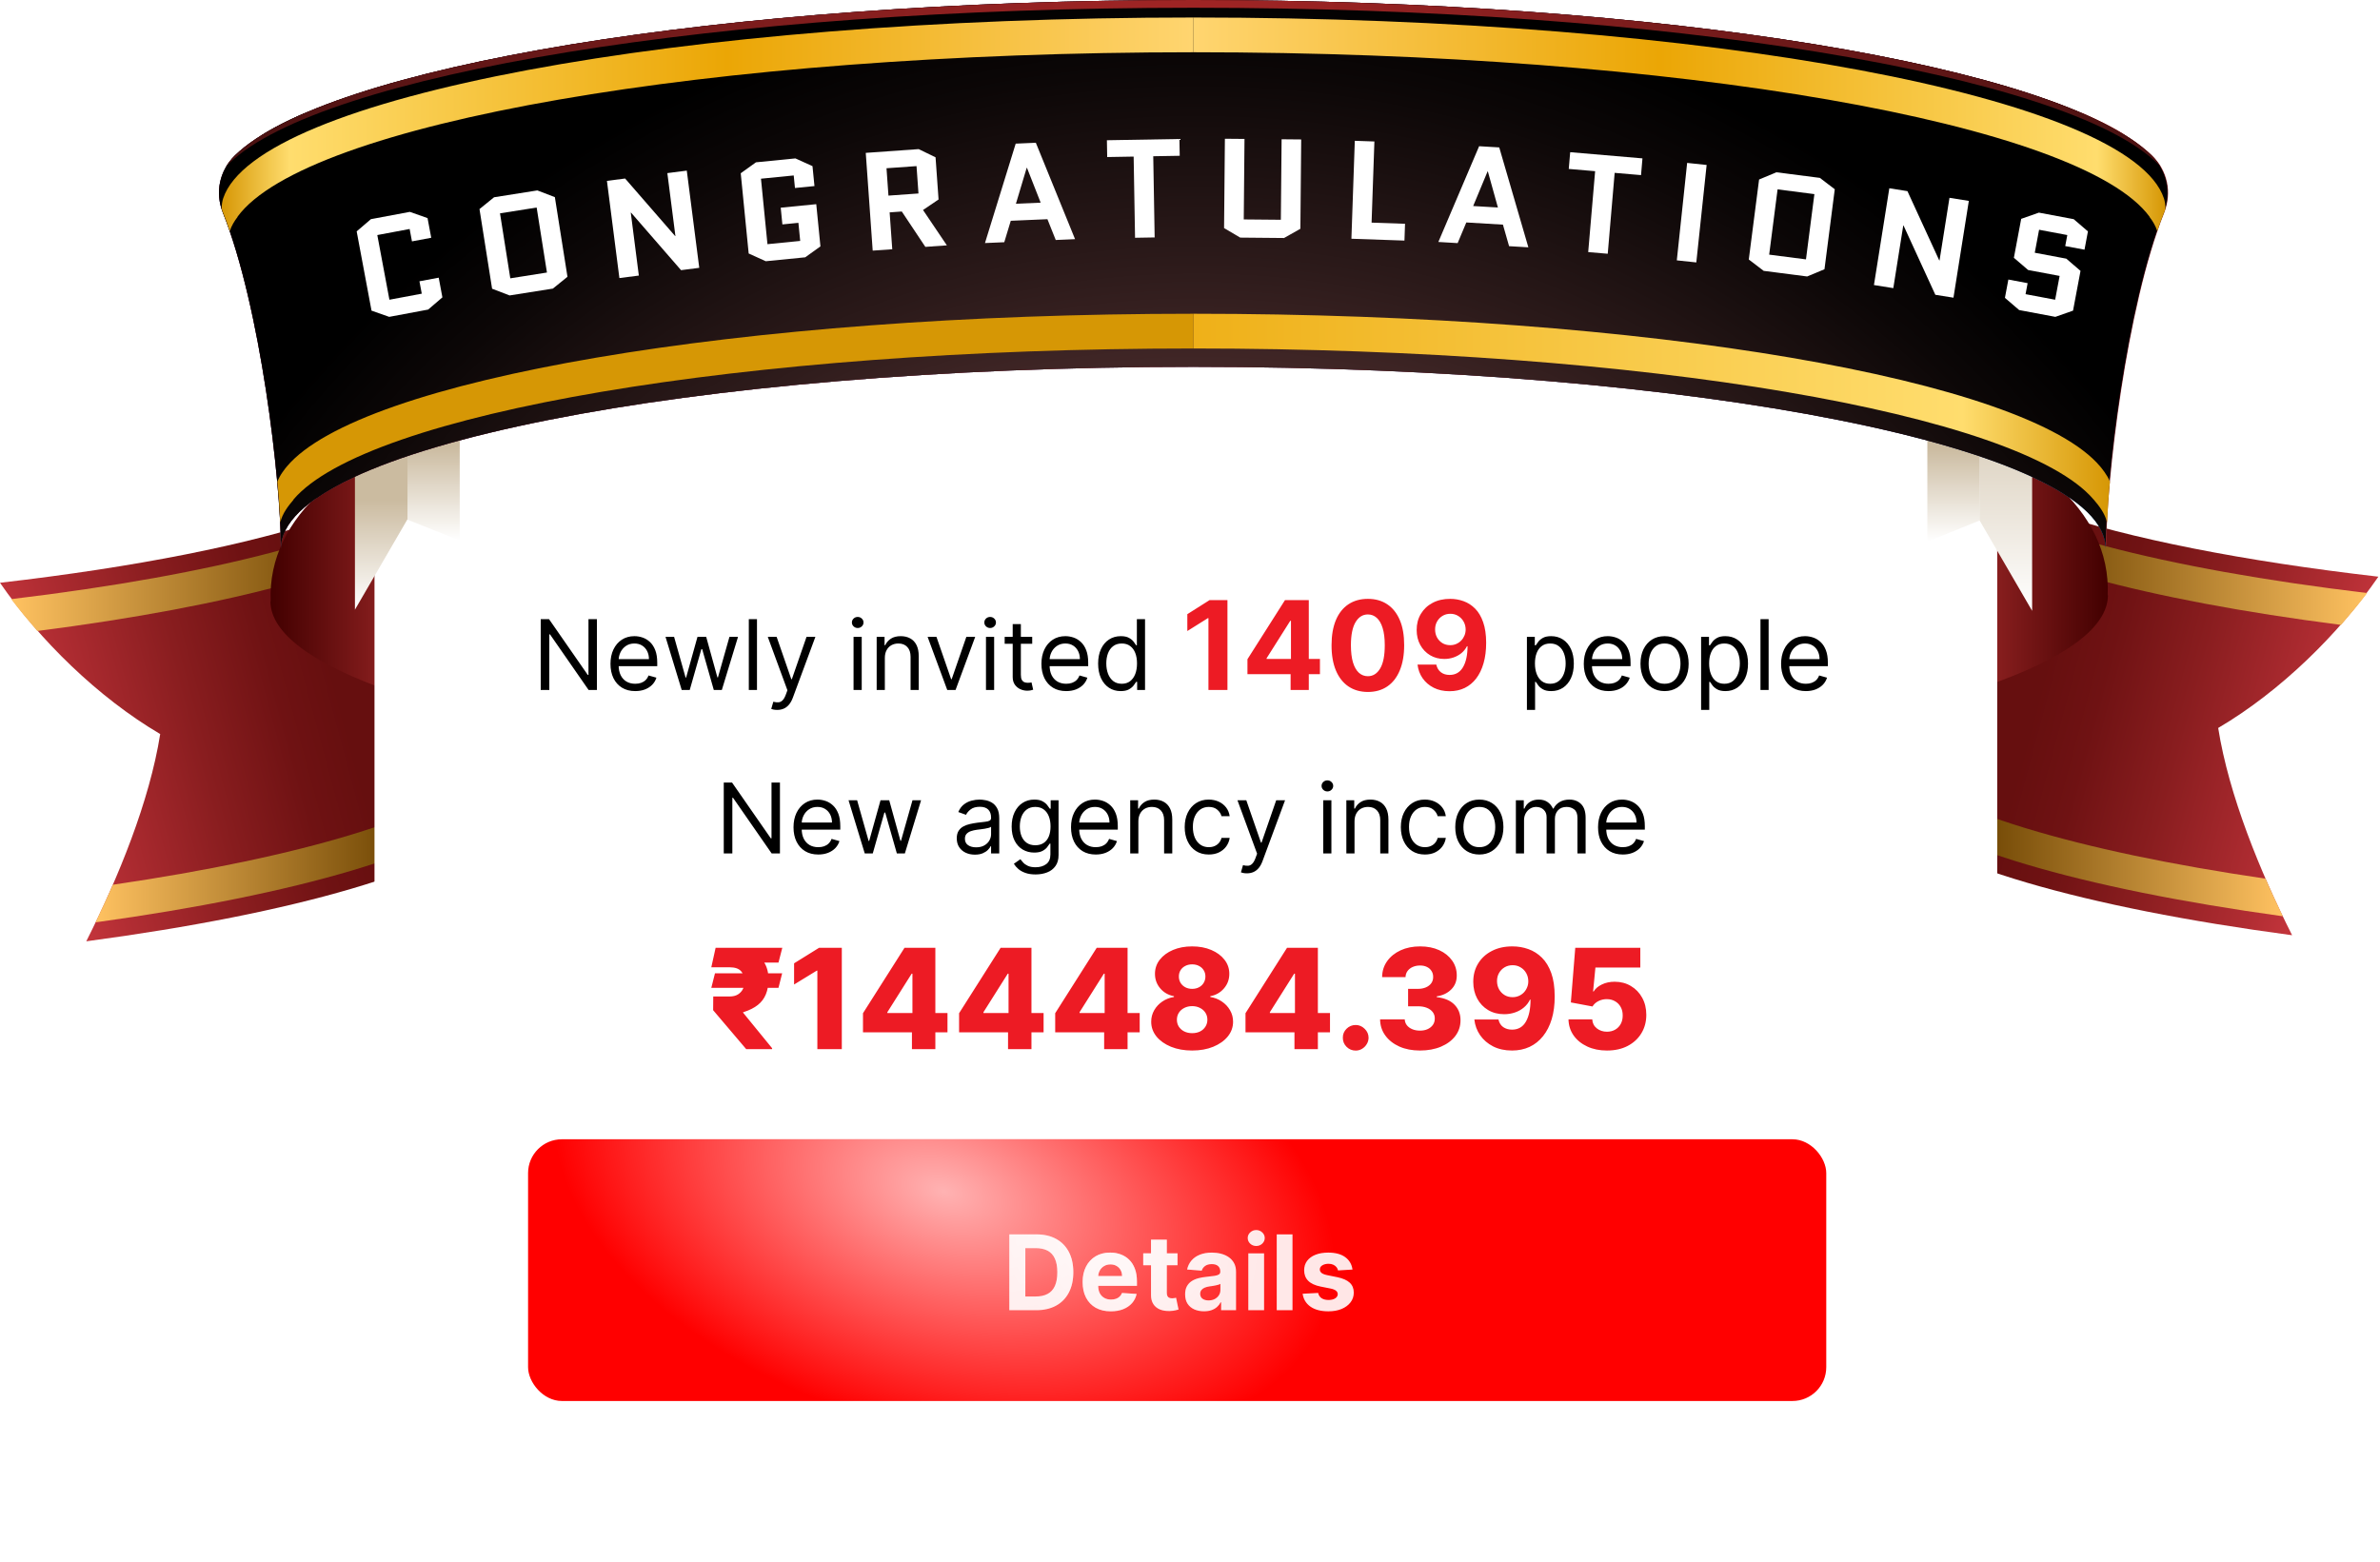 <svg width="352" height="231" viewBox="0 0 352 231" fill="none" xmlns="http://www.w3.org/2000/svg">
<path fill-rule="evenodd" clip-rule="evenodd" d="M12.781 139.237C43.65 135.118 66.069 128.664 73.839 121.149C76.174 118.898 76.854 115.671 75.665 112.657C70.103 98.772 67.088 73.041 67.088 62.977C67.088 72.913 40.125 81.575 0 86.204C5.817 94.653 14.522 103.188 23.693 108.58C22.122 118.516 17.494 129.853 12.781 139.195V139.237Z" fill="url(#paint0_linear_198_10817)"/>
<path fill-rule="evenodd" clip-rule="evenodd" d="M64.328 77.075C55.751 83.868 34.351 89.643 5.52 93.337C4.161 91.766 2.845 90.195 1.656 88.624C31.803 85.015 54.307 79.155 63.224 72.192C65.262 70.621 66.579 68.965 67.131 67.224C67.216 69.007 67.385 71.045 67.598 73.211C66.961 74.527 65.857 75.843 64.286 77.075H64.328Z" fill="url(#paint1_linear_198_10817)"/>
<path fill-rule="evenodd" clip-rule="evenodd" d="M16.687 130.872C44.541 126.796 64.795 120.766 72.225 113.803C73.414 112.699 74.221 111.34 74.603 109.896C74.943 110.873 75.283 111.765 75.622 112.656C75.665 112.784 75.707 112.869 75.75 112.996C75.75 115.077 74.943 117.115 73.287 118.686C65.644 126.032 43.989 132.316 14.139 136.434C14.988 134.609 15.88 132.74 16.687 130.872Z" fill="url(#paint2_linear_198_10817)"/>
<path fill-rule="evenodd" clip-rule="evenodd" d="M40.041 88.963C39.446 76.183 51.972 66.714 66.451 63.529C68.489 81.83 76.472 104.164 76.175 115.841C76.175 111.128 69.933 106.5 58.086 102.381C46.24 98.262 39.998 93.676 39.998 88.921L40.041 88.963Z" fill="url(#paint3_linear_198_10817)"/>
<path fill-rule="evenodd" clip-rule="evenodd" d="M338.98 138.338C308.111 134.219 285.692 127.765 277.922 120.249C275.629 117.999 274.907 114.772 276.096 111.757C281.658 97.873 284.673 72.141 284.673 62.078C284.673 72.014 311.635 80.676 351.761 85.304C345.944 93.754 337.239 102.288 328.068 107.681C329.639 117.617 334.267 128.954 338.98 138.295V138.338Z" fill="url(#paint4_linear_198_10817)"/>
<path fill-rule="evenodd" clip-rule="evenodd" d="M287.433 76.175C296.01 82.969 317.41 88.743 346.241 92.438C347.599 90.867 348.916 89.296 350.105 87.724C319.957 84.115 297.453 78.256 288.537 71.292C286.498 69.721 285.182 68.065 284.63 66.324C284.545 68.108 284.375 70.146 284.163 72.311C284.8 73.627 285.904 74.944 287.475 76.175H287.433Z" fill="url(#paint5_linear_198_10817)"/>
<path fill-rule="evenodd" clip-rule="evenodd" d="M335.074 129.973C307.219 125.896 286.966 119.867 279.535 112.903C278.346 111.799 277.539 110.441 277.157 108.997C276.818 109.974 276.478 110.865 276.138 111.757C276.096 111.884 276.053 111.969 276.011 112.097C276.011 114.177 276.818 116.215 278.473 117.786C286.116 125.132 307.771 131.416 337.621 135.535C336.772 133.709 335.88 131.841 335.074 129.973Z" fill="url(#paint6_linear_198_10817)"/>
<path fill-rule="evenodd" clip-rule="evenodd" d="M311.72 88.064C312.314 75.283 299.788 65.814 285.309 62.63C283.271 80.93 275.288 103.265 275.586 114.941C275.586 110.228 281.827 105.6 293.674 101.481C305.521 97.405 311.762 92.777 311.762 88.021L311.72 88.064Z" fill="url(#paint7_linear_198_10817)"/>
<rect x="55.388" y="47.237" width="240" height="183" rx="5" fill="white"/>
<g filter="url(#filter0_i_198_10817)">
<rect x="79.388" y="170.237" width="192" height="38.714" rx="5" fill="#FF0000"/>
<rect x="79.388" y="170.237" width="192" height="38.714" rx="5" fill="url(#paint8_radial_198_10817)" fill-opacity="0.7"/>
<g filter="url(#filter1_d_198_10817)">
<path d="M154.109 195.095H150.131V183.874H154.142C155.271 183.874 156.242 184.099 157.057 184.548C157.871 184.993 158.498 185.634 158.936 186.471C159.378 187.307 159.599 188.308 159.599 189.473C159.599 190.642 159.378 191.647 158.936 192.487C158.498 193.327 157.868 193.972 157.046 194.421C156.228 194.87 155.249 195.095 154.109 195.095ZM152.504 193.062H154.01C154.712 193.062 155.302 192.938 155.78 192.689C156.262 192.437 156.624 192.048 156.865 191.522C157.11 190.993 157.232 190.31 157.232 189.473C157.232 188.644 157.11 187.967 156.865 187.441C156.624 186.915 156.264 186.528 155.786 186.279C155.307 186.031 154.717 185.907 154.016 185.907H152.504V193.062ZM165.148 195.259C164.282 195.259 163.537 195.084 162.912 194.733C162.291 194.379 161.813 193.878 161.477 193.232C161.141 192.582 160.973 191.813 160.973 190.925C160.973 190.06 161.141 189.3 161.477 188.646C161.813 187.992 162.286 187.483 162.896 187.117C163.509 186.752 164.229 186.57 165.054 186.57C165.61 186.57 166.127 186.659 166.605 186.838C167.087 187.013 167.507 187.278 167.865 187.632C168.227 187.987 168.508 188.432 168.709 188.969C168.91 189.503 169.01 190.127 169.01 190.843V191.484H161.904V190.038H166.813C166.813 189.702 166.74 189.404 166.594 189.145C166.448 188.885 166.245 188.683 165.986 188.536C165.73 188.387 165.433 188.312 165.093 188.312C164.739 188.312 164.424 188.394 164.15 188.558C163.88 188.719 163.668 188.936 163.515 189.21C163.362 189.481 163.283 189.782 163.279 190.114V191.49C163.279 191.906 163.356 192.266 163.509 192.569C163.667 192.872 163.887 193.106 164.172 193.27C164.457 193.435 164.795 193.517 165.186 193.517C165.445 193.517 165.683 193.48 165.898 193.407C166.114 193.334 166.298 193.225 166.452 193.078C166.605 192.932 166.722 192.753 166.802 192.542L168.961 192.684C168.851 193.203 168.627 193.656 168.287 194.043C167.951 194.426 167.516 194.726 166.983 194.941C166.453 195.153 165.842 195.259 165.148 195.259ZM175.01 186.679V188.432H169.942V186.679H175.01ZM171.092 184.663H173.426V192.509C173.426 192.724 173.459 192.892 173.525 193.013C173.591 193.13 173.682 193.212 173.799 193.259C173.919 193.307 174.058 193.331 174.215 193.331C174.325 193.331 174.434 193.321 174.544 193.303C174.654 193.281 174.738 193.265 174.796 193.254L175.163 194.991C175.046 195.027 174.882 195.069 174.67 195.117C174.458 195.168 174.201 195.199 173.897 195.21C173.335 195.232 172.842 195.157 172.418 194.985C171.998 194.813 171.671 194.547 171.437 194.185C171.204 193.824 171.089 193.367 171.092 192.816V184.663ZM178.93 195.254C178.393 195.254 177.914 195.16 177.494 194.974C177.074 194.784 176.742 194.505 176.497 194.136C176.256 193.763 176.136 193.299 176.136 192.744C176.136 192.277 176.221 191.884 176.393 191.566C176.565 191.249 176.799 190.993 177.094 190.799C177.39 190.606 177.726 190.46 178.102 190.361C178.482 190.262 178.88 190.193 179.297 190.153C179.786 190.102 180.181 190.054 180.48 190.01C180.78 189.963 180.997 189.893 181.132 189.802C181.267 189.711 181.335 189.576 181.335 189.397V189.364C181.335 189.017 181.225 188.748 181.006 188.558C180.791 188.368 180.484 188.274 180.086 188.274C179.666 188.274 179.332 188.367 179.083 188.553C178.835 188.736 178.67 188.966 178.59 189.243L176.431 189.068C176.541 188.557 176.757 188.115 177.078 187.742C177.399 187.366 177.814 187.077 178.322 186.876C178.833 186.672 179.425 186.57 180.097 186.57C180.564 186.57 181.012 186.624 181.439 186.734C181.87 186.844 182.252 187.013 182.584 187.243C182.92 187.474 183.185 187.769 183.379 188.131C183.572 188.489 183.669 188.918 183.669 189.419V195.095H181.456V193.928H181.39C181.255 194.191 181.074 194.423 180.847 194.624C180.621 194.821 180.349 194.976 180.031 195.089C179.713 195.199 179.346 195.254 178.93 195.254ZM179.598 193.643C179.942 193.643 180.245 193.575 180.508 193.44C180.771 193.301 180.977 193.115 181.127 192.881C181.277 192.647 181.351 192.383 181.351 192.087V191.194C181.278 191.241 181.178 191.285 181.05 191.325C180.926 191.362 180.785 191.396 180.628 191.429C180.471 191.459 180.314 191.486 180.157 191.512C180 191.533 179.858 191.554 179.73 191.572C179.456 191.612 179.217 191.676 179.012 191.764C178.807 191.851 178.649 191.97 178.535 192.12C178.422 192.266 178.365 192.448 178.365 192.668C178.365 192.985 178.481 193.228 178.711 193.396C178.944 193.561 179.24 193.643 179.598 193.643ZM185.48 195.095V186.679H187.814V195.095H185.48ZM186.652 185.594C186.305 185.594 186.008 185.479 185.759 185.249C185.515 185.015 185.392 184.736 185.392 184.411C185.392 184.089 185.515 183.814 185.759 183.584C186.008 183.35 186.305 183.233 186.652 183.233C186.999 183.233 187.295 183.35 187.54 183.584C187.788 183.814 187.912 184.089 187.912 184.411C187.912 184.736 187.788 185.015 187.54 185.249C187.295 185.479 186.999 185.594 186.652 185.594ZM192.018 183.874V195.095H189.684V183.874H192.018ZM200.889 189.079L198.752 189.21C198.716 189.028 198.637 188.863 198.517 188.717C198.396 188.568 198.237 188.449 198.04 188.361C197.847 188.27 197.615 188.224 197.344 188.224C196.983 188.224 196.678 188.301 196.429 188.454C196.181 188.604 196.057 188.805 196.057 189.057C196.057 189.258 196.137 189.428 196.298 189.567C196.459 189.705 196.734 189.817 197.125 189.901L198.648 190.208C199.467 190.376 200.077 190.646 200.478 191.018C200.88 191.391 201.081 191.88 201.081 192.487C201.081 193.038 200.918 193.522 200.593 193.939C200.272 194.355 199.83 194.68 199.267 194.914C198.709 195.144 198.064 195.259 197.333 195.259C196.219 195.259 195.332 195.027 194.671 194.563C194.013 194.096 193.628 193.46 193.515 192.657L195.81 192.536C195.88 192.876 196.048 193.135 196.314 193.314C196.581 193.489 196.923 193.577 197.339 193.577C197.748 193.577 198.077 193.499 198.325 193.341C198.577 193.181 198.705 192.974 198.709 192.722C198.705 192.511 198.615 192.337 198.44 192.202C198.265 192.063 197.995 191.957 197.629 191.884L196.172 191.594C195.35 191.429 194.738 191.144 194.336 190.739C193.938 190.334 193.739 189.817 193.739 189.188C193.739 188.648 193.885 188.182 194.178 187.791C194.473 187.401 194.888 187.099 195.421 186.887C195.958 186.675 196.586 186.57 197.306 186.57C198.369 186.57 199.205 186.794 199.815 187.243C200.429 187.693 200.787 188.305 200.889 189.079Z" fill="white" fill-opacity="0.9"/>
<path d="M154.109 195.095H150.131V183.874H154.142C155.271 183.874 156.242 184.099 157.057 184.548C157.871 184.993 158.498 185.634 158.936 186.471C159.378 187.307 159.599 188.308 159.599 189.473C159.599 190.642 159.378 191.647 158.936 192.487C158.498 193.327 157.868 193.972 157.046 194.421C156.228 194.87 155.249 195.095 154.109 195.095ZM152.504 193.062H154.01C154.712 193.062 155.302 192.938 155.78 192.689C156.262 192.437 156.624 192.048 156.865 191.522C157.11 190.993 157.232 190.31 157.232 189.473C157.232 188.644 157.11 187.967 156.865 187.441C156.624 186.915 156.264 186.528 155.786 186.279C155.307 186.031 154.717 185.907 154.016 185.907H152.504V193.062ZM165.148 195.259C164.282 195.259 163.537 195.084 162.912 194.733C162.291 194.379 161.813 193.878 161.477 193.232C161.141 192.582 160.973 191.813 160.973 190.925C160.973 190.06 161.141 189.3 161.477 188.646C161.813 187.992 162.286 187.483 162.896 187.117C163.509 186.752 164.229 186.57 165.054 186.57C165.61 186.57 166.127 186.659 166.605 186.838C167.087 187.013 167.507 187.278 167.865 187.632C168.227 187.987 168.508 188.432 168.709 188.969C168.91 189.503 169.01 190.127 169.01 190.843V191.484H161.904V190.038H166.813C166.813 189.702 166.74 189.404 166.594 189.145C166.448 188.885 166.245 188.683 165.986 188.536C165.73 188.387 165.433 188.312 165.093 188.312C164.739 188.312 164.424 188.394 164.15 188.558C163.88 188.719 163.668 188.936 163.515 189.21C163.362 189.481 163.283 189.782 163.279 190.114V191.49C163.279 191.906 163.356 192.266 163.509 192.569C163.667 192.872 163.887 193.106 164.172 193.27C164.457 193.435 164.795 193.517 165.186 193.517C165.445 193.517 165.683 193.48 165.898 193.407C166.114 193.334 166.298 193.225 166.452 193.078C166.605 192.932 166.722 192.753 166.802 192.542L168.961 192.684C168.851 193.203 168.627 193.656 168.287 194.043C167.951 194.426 167.516 194.726 166.983 194.941C166.453 195.153 165.842 195.259 165.148 195.259ZM175.01 186.679V188.432H169.942V186.679H175.01ZM171.092 184.663H173.426V192.509C173.426 192.724 173.459 192.892 173.525 193.013C173.591 193.13 173.682 193.212 173.799 193.259C173.919 193.307 174.058 193.331 174.215 193.331C174.325 193.331 174.434 193.321 174.544 193.303C174.654 193.281 174.738 193.265 174.796 193.254L175.163 194.991C175.046 195.027 174.882 195.069 174.67 195.117C174.458 195.168 174.201 195.199 173.897 195.21C173.335 195.232 172.842 195.157 172.418 194.985C171.998 194.813 171.671 194.547 171.437 194.185C171.204 193.824 171.089 193.367 171.092 192.816V184.663ZM178.93 195.254C178.393 195.254 177.914 195.16 177.494 194.974C177.074 194.784 176.742 194.505 176.497 194.136C176.256 193.763 176.136 193.299 176.136 192.744C176.136 192.277 176.221 191.884 176.393 191.566C176.565 191.249 176.799 190.993 177.094 190.799C177.39 190.606 177.726 190.46 178.102 190.361C178.482 190.262 178.88 190.193 179.297 190.153C179.786 190.102 180.181 190.054 180.48 190.01C180.78 189.963 180.997 189.893 181.132 189.802C181.267 189.711 181.335 189.576 181.335 189.397V189.364C181.335 189.017 181.225 188.748 181.006 188.558C180.791 188.368 180.484 188.274 180.086 188.274C179.666 188.274 179.332 188.367 179.083 188.553C178.835 188.736 178.67 188.966 178.59 189.243L176.431 189.068C176.541 188.557 176.757 188.115 177.078 187.742C177.399 187.366 177.814 187.077 178.322 186.876C178.833 186.672 179.425 186.57 180.097 186.57C180.564 186.57 181.012 186.624 181.439 186.734C181.87 186.844 182.252 187.013 182.584 187.243C182.92 187.474 183.185 187.769 183.379 188.131C183.572 188.489 183.669 188.918 183.669 189.419V195.095H181.456V193.928H181.39C181.255 194.191 181.074 194.423 180.847 194.624C180.621 194.821 180.349 194.976 180.031 195.089C179.713 195.199 179.346 195.254 178.93 195.254ZM179.598 193.643C179.942 193.643 180.245 193.575 180.508 193.44C180.771 193.301 180.977 193.115 181.127 192.881C181.277 192.647 181.351 192.383 181.351 192.087V191.194C181.278 191.241 181.178 191.285 181.05 191.325C180.926 191.362 180.785 191.396 180.628 191.429C180.471 191.459 180.314 191.486 180.157 191.512C180 191.533 179.858 191.554 179.73 191.572C179.456 191.612 179.217 191.676 179.012 191.764C178.807 191.851 178.649 191.97 178.535 192.12C178.422 192.266 178.365 192.448 178.365 192.668C178.365 192.985 178.481 193.228 178.711 193.396C178.944 193.561 179.24 193.643 179.598 193.643ZM185.48 195.095V186.679H187.814V195.095H185.48ZM186.652 185.594C186.305 185.594 186.008 185.479 185.759 185.249C185.515 185.015 185.392 184.736 185.392 184.411C185.392 184.089 185.515 183.814 185.759 183.584C186.008 183.35 186.305 183.233 186.652 183.233C186.999 183.233 187.295 183.35 187.54 183.584C187.788 183.814 187.912 184.089 187.912 184.411C187.912 184.736 187.788 185.015 187.54 185.249C187.295 185.479 186.999 185.594 186.652 185.594ZM192.018 183.874V195.095H189.684V183.874H192.018ZM200.889 189.079L198.752 189.21C198.716 189.028 198.637 188.863 198.517 188.717C198.396 188.568 198.237 188.449 198.04 188.361C197.847 188.27 197.615 188.224 197.344 188.224C196.983 188.224 196.678 188.301 196.429 188.454C196.181 188.604 196.057 188.805 196.057 189.057C196.057 189.258 196.137 189.428 196.298 189.567C196.459 189.705 196.734 189.817 197.125 189.901L198.648 190.208C199.467 190.376 200.077 190.646 200.478 191.018C200.88 191.391 201.081 191.88 201.081 192.487C201.081 193.038 200.918 193.522 200.593 193.939C200.272 194.355 199.83 194.68 199.267 194.914C198.709 195.144 198.064 195.259 197.333 195.259C196.219 195.259 195.332 195.027 194.671 194.563C194.013 194.096 193.628 193.46 193.515 192.657L195.81 192.536C195.88 192.876 196.048 193.135 196.314 193.314C196.581 193.489 196.923 193.577 197.339 193.577C197.748 193.577 198.077 193.499 198.325 193.341C198.577 193.181 198.705 192.974 198.709 192.722C198.705 192.511 198.615 192.337 198.44 192.202C198.265 192.063 197.995 191.957 197.629 191.884L196.172 191.594C195.35 191.429 194.738 191.144 194.336 190.739C193.938 190.334 193.739 189.817 193.739 189.188C193.739 188.648 193.885 188.182 194.178 187.791C194.473 187.401 194.888 187.099 195.421 186.887C195.958 186.675 196.586 186.57 197.306 186.57C198.369 186.57 199.205 186.794 199.815 187.243C200.429 187.693 200.787 188.305 200.889 189.079Z" fill="url(#paint9_radial_198_10817)" fill-opacity="0.7"/>
</g>
</g>
<path d="M88.282 91.585V102.063H87.054L81.344 93.836H81.242V102.063H79.973V91.585H81.201L86.931 99.833H87.034V91.585H88.282ZM93.952 102.227C93.195 102.227 92.542 102.06 91.993 101.726C91.447 101.388 91.026 100.917 90.729 100.314C90.436 99.707 90.289 99.001 90.289 98.195C90.289 97.391 90.436 96.681 90.729 96.067C91.026 95.45 91.438 94.969 91.967 94.624C92.499 94.276 93.12 94.102 93.829 94.102C94.239 94.102 94.643 94.171 95.042 94.307C95.441 94.444 95.804 94.665 96.132 94.972C96.459 95.276 96.72 95.678 96.915 96.18C97.109 96.681 97.206 97.298 97.206 98.032V98.543H91.148V97.5H95.978C95.978 97.056 95.89 96.661 95.712 96.313C95.538 95.965 95.289 95.69 94.965 95.489C94.645 95.288 94.266 95.187 93.829 95.187C93.348 95.187 92.932 95.306 92.581 95.545C92.233 95.781 91.965 96.088 91.778 96.466C91.59 96.845 91.496 97.251 91.496 97.684V98.38C91.496 98.973 91.599 99.476 91.803 99.889C92.011 100.298 92.3 100.61 92.668 100.825C93.036 101.037 93.464 101.143 93.952 101.143C94.269 101.143 94.556 101.098 94.812 101.009C95.071 100.917 95.294 100.781 95.482 100.6C95.67 100.416 95.814 100.187 95.917 99.915L97.083 100.242C96.961 100.638 96.754 100.986 96.464 101.286C96.174 101.583 95.816 101.814 95.39 101.982C94.963 102.145 94.484 102.227 93.952 102.227ZM100.823 102.063L98.429 94.205H99.698L101.397 100.222H101.478L103.157 94.205H104.446L106.104 100.201H106.185L107.884 94.205H109.153L106.758 102.063H105.571L103.852 96.026H103.73L102.01 102.063H100.823ZM111.957 91.585V102.063H110.749V91.585H111.957ZM114.946 105.011C114.741 105.011 114.559 104.993 114.399 104.959C114.238 104.929 114.127 104.898 114.066 104.867L114.373 103.803C114.666 103.878 114.926 103.905 115.151 103.885C115.376 103.864 115.575 103.764 115.749 103.583C115.927 103.406 116.089 103.117 116.235 102.718L116.46 102.104L113.554 94.205H114.864L117.033 100.467H117.115L119.285 94.205H120.595L117.259 103.21C117.109 103.615 116.923 103.951 116.701 104.217C116.479 104.487 116.222 104.686 115.928 104.816C115.638 104.946 115.311 105.011 114.946 105.011ZM126.24 102.063V94.205H127.448V102.063H126.24ZM126.854 92.895C126.619 92.895 126.416 92.815 126.246 92.654C126.078 92.494 125.995 92.301 125.995 92.076C125.995 91.851 126.078 91.658 126.246 91.498C126.416 91.338 126.619 91.258 126.854 91.258C127.09 91.258 127.291 91.338 127.458 91.498C127.629 91.658 127.714 91.851 127.714 92.076C127.714 92.301 127.629 92.494 127.458 92.654C127.291 92.815 127.09 92.895 126.854 92.895ZM130.867 97.336V102.063H129.659V94.205H130.826V95.433H130.928C131.113 95.034 131.392 94.713 131.767 94.471C132.143 94.225 132.627 94.102 133.22 94.102C133.753 94.102 134.218 94.212 134.617 94.43C135.016 94.645 135.327 94.972 135.548 95.412C135.77 95.849 135.881 96.401 135.881 97.07V102.063H134.674V97.152C134.674 96.534 134.513 96.053 134.193 95.709C133.872 95.361 133.432 95.187 132.873 95.187C132.487 95.187 132.143 95.271 131.839 95.438C131.539 95.605 131.302 95.849 131.128 96.169C130.954 96.49 130.867 96.879 130.867 97.336ZM144.232 94.205L141.326 102.063H140.098L137.192 94.205H138.502L140.671 100.467H140.753L142.922 94.205H144.232ZM145.826 102.063V94.205H147.033V102.063H145.826ZM146.44 92.895C146.205 92.895 146.002 92.815 145.831 92.654C145.664 92.494 145.58 92.301 145.58 92.076C145.58 91.851 145.664 91.658 145.831 91.498C146.002 91.338 146.205 91.258 146.44 91.258C146.675 91.258 146.877 91.338 147.044 91.498C147.214 91.658 147.3 91.851 147.3 92.076C147.3 92.301 147.214 92.494 147.044 92.654C146.877 92.815 146.675 92.895 146.44 92.895ZM152.663 94.205V95.228H148.59V94.205H152.663ZM149.777 92.322H150.985V99.812C150.985 100.153 151.034 100.409 151.133 100.58C151.235 100.747 151.365 100.859 151.522 100.917C151.682 100.972 151.851 100.999 152.028 100.999C152.161 100.999 152.271 100.992 152.356 100.979C152.441 100.962 152.509 100.948 152.56 100.938L152.806 102.023C152.724 102.053 152.61 102.084 152.463 102.115C152.317 102.149 152.131 102.166 151.906 102.166C151.564 102.166 151.23 102.092 150.903 101.946C150.579 101.799 150.309 101.576 150.094 101.276C149.883 100.975 149.777 100.597 149.777 100.14V92.322ZM157.69 102.227C156.932 102.227 156.279 102.06 155.73 101.726C155.184 101.388 154.763 100.917 154.466 100.314C154.173 99.707 154.026 99.001 154.026 98.195C154.026 97.391 154.173 96.681 154.466 96.067C154.763 95.45 155.176 94.969 155.705 94.624C156.237 94.276 156.857 94.102 157.567 94.102C157.976 94.102 158.38 94.171 158.779 94.307C159.179 94.444 159.542 94.665 159.869 94.972C160.197 95.276 160.458 95.678 160.652 96.18C160.846 96.681 160.944 97.298 160.944 98.032V98.543H154.886V97.5H159.716C159.716 97.056 159.627 96.661 159.45 96.313C159.276 95.965 159.027 95.69 158.703 95.489C158.382 95.288 158.003 95.187 157.567 95.187C157.086 95.187 156.67 95.306 156.318 95.545C155.971 95.781 155.703 96.088 155.515 96.466C155.328 96.845 155.234 97.251 155.234 97.684V98.38C155.234 98.973 155.336 99.476 155.541 99.889C155.749 100.298 156.037 100.61 156.405 100.825C156.774 101.037 157.202 101.143 157.69 101.143C158.007 101.143 158.293 101.098 158.549 101.009C158.808 100.917 159.032 100.781 159.219 100.6C159.407 100.416 159.552 100.187 159.654 99.915L160.821 100.242C160.698 100.638 160.492 100.986 160.202 101.286C159.912 101.583 159.554 101.814 159.127 101.982C158.701 102.145 158.222 102.227 157.69 102.227ZM165.748 102.227C165.093 102.227 164.515 102.062 164.014 101.731C163.512 101.397 163.12 100.926 162.837 100.319C162.554 99.708 162.412 98.987 162.412 98.154C162.412 97.329 162.554 96.613 162.837 96.006C163.12 95.398 163.514 94.93 164.019 94.599C164.523 94.268 165.107 94.102 165.768 94.102C166.28 94.102 166.684 94.188 166.981 94.358C167.281 94.525 167.51 94.716 167.667 94.931C167.827 95.143 167.951 95.317 168.04 95.453H168.142V91.585H169.35V102.063H168.183V100.856H168.04C167.951 100.999 167.825 101.18 167.662 101.398C167.498 101.613 167.264 101.806 166.961 101.976C166.657 102.144 166.253 102.227 165.748 102.227ZM165.912 101.143C166.396 101.143 166.805 101.016 167.14 100.764C167.474 100.508 167.728 100.155 167.902 99.705C168.076 99.251 168.163 98.728 168.163 98.134C168.163 97.547 168.078 97.034 167.907 96.594C167.737 96.151 167.484 95.806 167.15 95.561C166.816 95.311 166.403 95.187 165.912 95.187C165.4 95.187 164.974 95.318 164.633 95.581C164.295 95.84 164.041 96.193 163.87 96.64C163.703 97.084 163.62 97.582 163.62 98.134C163.62 98.694 163.705 99.202 163.875 99.659C164.049 100.112 164.305 100.474 164.643 100.743C164.984 101.009 165.407 101.143 165.912 101.143ZM225.83 105.011V94.205H226.996V95.453H227.139C227.228 95.317 227.351 95.143 227.508 94.931C227.668 94.716 227.897 94.525 228.193 94.358C228.494 94.188 228.899 94.102 229.411 94.102C230.073 94.102 230.656 94.268 231.161 94.599C231.666 94.93 232.06 95.398 232.343 96.006C232.626 96.613 232.767 97.329 232.767 98.154C232.767 98.987 232.626 99.708 232.343 100.319C232.06 100.926 231.667 101.397 231.166 101.731C230.665 102.062 230.086 102.227 229.432 102.227C228.927 102.227 228.523 102.144 228.219 101.976C227.915 101.806 227.682 101.613 227.518 101.398C227.354 101.18 227.228 100.999 227.139 100.856H227.037V105.011H225.83ZM227.017 98.134C227.017 98.728 227.104 99.251 227.278 99.705C227.452 100.155 227.706 100.508 228.04 100.764C228.374 101.016 228.784 101.143 229.268 101.143C229.773 101.143 230.194 101.009 230.532 100.743C230.873 100.474 231.129 100.112 231.299 99.659C231.473 99.202 231.56 98.694 231.56 98.134C231.56 97.582 231.475 97.084 231.304 96.64C231.137 96.193 230.883 95.84 230.542 95.581C230.204 95.318 229.78 95.187 229.268 95.187C228.777 95.187 228.364 95.311 228.03 95.561C227.695 95.806 227.443 96.151 227.272 96.594C227.102 97.034 227.017 97.547 227.017 98.134ZM237.904 102.227C237.147 102.227 236.494 102.06 235.945 101.726C235.399 101.388 234.978 100.917 234.681 100.314C234.388 99.707 234.241 99.001 234.241 98.195C234.241 97.391 234.388 96.681 234.681 96.067C234.978 95.45 235.39 94.969 235.919 94.624C236.451 94.276 237.072 94.102 237.782 94.102C238.191 94.102 238.595 94.171 238.994 94.307C239.393 94.444 239.756 94.665 240.084 94.972C240.411 95.276 240.672 95.678 240.867 96.18C241.061 96.681 241.158 97.298 241.158 98.032V98.543H235.101V97.5H239.93C239.93 97.056 239.842 96.661 239.664 96.313C239.49 95.965 239.241 95.69 238.917 95.489C238.597 95.288 238.218 95.187 237.782 95.187C237.301 95.187 236.884 95.306 236.533 95.545C236.185 95.781 235.917 96.088 235.73 96.466C235.542 96.845 235.448 97.251 235.448 97.684V98.38C235.448 98.973 235.551 99.476 235.755 99.889C235.964 100.298 236.252 100.61 236.62 100.825C236.989 101.037 237.417 101.143 237.904 101.143C238.222 101.143 238.508 101.098 238.764 101.009C239.023 100.917 239.247 100.781 239.434 100.6C239.622 100.416 239.767 100.187 239.869 99.915L241.036 100.242C240.913 100.638 240.706 100.986 240.416 101.286C240.127 101.583 239.768 101.814 239.342 101.982C238.916 102.145 238.436 102.227 237.904 102.227ZM246.188 102.227C245.478 102.227 244.856 102.058 244.32 101.721C243.788 101.383 243.372 100.911 243.072 100.303C242.775 99.696 242.627 98.987 242.627 98.175C242.627 97.356 242.775 96.642 243.072 96.031C243.372 95.421 243.788 94.947 244.32 94.609C244.856 94.271 245.478 94.102 246.188 94.102C246.897 94.102 247.518 94.271 248.05 94.609C248.586 94.947 249.002 95.421 249.299 96.031C249.599 96.642 249.749 97.356 249.749 98.175C249.749 98.987 249.599 99.696 249.299 100.303C249.002 100.911 248.586 101.383 248.05 101.721C247.518 102.058 246.897 102.227 246.188 102.227ZM246.188 101.143C246.727 101.143 247.17 101.004 247.518 100.728C247.866 100.452 248.123 100.089 248.291 99.638C248.458 99.188 248.541 98.7 248.541 98.175C248.541 97.65 248.458 97.16 248.291 96.707C248.123 96.253 247.866 95.886 247.518 95.607C247.17 95.327 246.727 95.187 246.188 95.187C245.649 95.187 245.205 95.327 244.858 95.607C244.51 95.886 244.252 96.253 244.085 96.707C243.918 97.16 243.834 97.65 243.834 98.175C243.834 98.7 243.918 99.188 244.085 99.638C244.252 100.089 244.51 100.452 244.858 100.728C245.205 101.004 245.649 101.143 246.188 101.143ZM251.592 105.011V94.205H252.759V95.453H252.902C252.99 95.317 253.113 95.143 253.27 94.931C253.43 94.716 253.659 94.525 253.956 94.358C254.256 94.188 254.662 94.102 255.173 94.102C255.835 94.102 256.418 94.268 256.923 94.599C257.428 94.93 257.822 95.398 258.105 96.006C258.388 96.613 258.53 97.329 258.53 98.154C258.53 98.987 258.388 99.708 258.105 100.319C257.822 100.926 257.43 101.397 256.928 101.731C256.427 102.062 255.849 102.227 255.194 102.227C254.689 102.227 254.285 102.144 253.981 101.976C253.678 101.806 253.444 101.613 253.28 101.398C253.117 101.18 252.99 100.999 252.902 100.856H252.799V105.011H251.592ZM252.779 98.134C252.779 98.728 252.866 99.251 253.04 99.705C253.214 100.155 253.468 100.508 253.802 100.764C254.137 101.016 254.546 101.143 255.03 101.143C255.535 101.143 255.956 101.009 256.294 100.743C256.635 100.474 256.891 100.112 257.061 99.659C257.235 99.202 257.322 98.694 257.322 98.134C257.322 97.582 257.237 97.084 257.067 96.64C256.899 96.193 256.645 95.84 256.304 95.581C255.967 95.318 255.542 95.187 255.03 95.187C254.539 95.187 254.126 95.311 253.792 95.561C253.458 95.806 253.205 96.151 253.035 96.594C252.864 97.034 252.779 97.547 252.779 98.134ZM261.579 91.585V102.063H260.372V91.585H261.579ZM267.086 102.227C266.328 102.227 265.675 102.06 265.126 101.726C264.58 101.388 264.159 100.917 263.862 100.314C263.569 99.707 263.422 99.001 263.422 98.195C263.422 97.391 263.569 96.681 263.862 96.067C264.159 95.45 264.572 94.969 265.101 94.624C265.633 94.276 266.253 94.102 266.963 94.102C267.372 94.102 267.776 94.171 268.176 94.307C268.575 94.444 268.938 94.665 269.265 94.972C269.593 95.276 269.854 95.678 270.048 96.18C270.243 96.681 270.34 97.298 270.34 98.032V98.543H264.282V97.5H269.112C269.112 97.056 269.023 96.661 268.846 96.313C268.672 95.965 268.423 95.69 268.099 95.489C267.778 95.288 267.4 95.187 266.963 95.187C266.482 95.187 266.066 95.306 265.715 95.545C265.367 95.781 265.099 96.088 264.911 96.466C264.724 96.845 264.63 97.251 264.63 97.684V98.38C264.63 98.973 264.732 99.476 264.937 99.889C265.145 100.298 265.433 100.61 265.801 100.825C266.17 101.037 266.598 101.143 267.086 101.143C267.403 101.143 267.689 101.098 267.945 101.009C268.204 100.917 268.428 100.781 268.616 100.6C268.803 100.416 268.948 100.187 269.05 99.915L270.217 100.242C270.094 100.638 269.888 100.986 269.598 101.286C269.308 101.583 268.95 101.814 268.523 101.982C268.097 102.145 267.618 102.227 267.086 102.227Z" fill="black"/>
<path d="M181.539 88.766V102.063H178.728V91.434H178.65L175.605 93.343V90.85L178.897 88.766H181.539ZM184.498 99.726V97.512L190.05 88.766H191.959V91.831H190.829L187.329 97.369V97.473H195.218V99.726H184.498ZM190.881 102.063V99.051L190.933 98.07V88.766H193.569V102.063H190.881ZM202.305 102.356C201.189 102.351 200.228 102.076 199.422 101.531C198.622 100.986 198.005 100.196 197.572 99.161C197.143 98.127 196.931 96.882 196.936 95.428C196.936 93.978 197.15 92.742 197.578 91.72C198.011 90.699 198.628 89.922 199.429 89.389C200.234 88.852 201.193 88.584 202.305 88.584C203.418 88.584 204.374 88.852 205.175 89.389C205.98 89.926 206.599 90.705 207.032 91.727C207.465 92.744 207.679 93.978 207.675 95.428C207.675 96.886 207.459 98.133 207.026 99.168C206.597 100.202 205.983 100.992 205.182 101.538C204.381 102.083 203.422 102.356 202.305 102.356ZM202.305 100.025C203.067 100.025 203.675 99.642 204.13 98.875C204.584 98.109 204.809 96.96 204.805 95.428C204.805 94.419 204.701 93.579 204.493 92.908C204.29 92.237 204 91.733 203.623 91.395C203.251 91.058 202.812 90.889 202.305 90.889C201.548 90.889 200.942 91.268 200.487 92.025C200.033 92.783 199.803 93.917 199.799 95.428C199.799 96.449 199.901 97.302 200.104 97.986C200.312 98.665 200.604 99.176 200.981 99.518C201.357 99.856 201.799 100.025 202.305 100.025ZM214.491 88.584C215.175 88.584 215.833 88.699 216.465 88.928C217.101 89.158 217.668 89.523 218.166 90.025C218.668 90.528 219.064 91.194 219.354 92.025C219.649 92.852 219.798 93.867 219.802 95.07C219.802 96.2 219.675 97.209 219.419 98.096C219.168 98.979 218.807 99.73 218.335 100.349C217.863 100.968 217.294 101.44 216.627 101.765C215.961 102.085 215.216 102.245 214.394 102.245C213.506 102.245 212.723 102.074 212.043 101.732C211.364 101.386 210.816 100.916 210.4 100.323C209.989 99.726 209.74 99.055 209.654 98.311H212.426C212.534 98.795 212.762 99.172 213.108 99.44C213.454 99.704 213.883 99.836 214.394 99.836C215.259 99.836 215.917 99.46 216.367 98.707C216.818 97.949 217.045 96.912 217.049 95.597H216.958C216.759 95.986 216.491 96.322 216.153 96.603C215.816 96.88 215.428 97.094 214.991 97.246C214.558 97.397 214.097 97.473 213.608 97.473C212.824 97.473 212.125 97.289 211.511 96.921C210.896 96.553 210.411 96.047 210.056 95.402C209.701 94.757 209.524 94.021 209.524 93.194C209.52 92.302 209.725 91.508 210.141 90.811C210.556 90.114 211.136 89.569 211.881 89.175C212.63 88.777 213.5 88.58 214.491 88.584ZM214.51 90.792C214.073 90.792 213.684 90.896 213.342 91.103C213.004 91.311 212.736 91.59 212.537 91.941C212.342 92.292 212.247 92.683 212.251 93.116C212.251 93.553 212.346 93.947 212.537 94.298C212.731 94.644 212.995 94.921 213.329 95.129C213.666 95.332 214.052 95.434 214.485 95.434C214.809 95.434 215.11 95.374 215.387 95.252C215.664 95.131 215.904 94.965 216.108 94.752C216.316 94.536 216.478 94.287 216.595 94.006C216.712 93.724 216.77 93.426 216.77 93.11C216.766 92.69 216.666 92.305 216.471 91.954C216.277 91.603 216.008 91.322 215.666 91.11C215.324 90.898 214.939 90.792 214.51 90.792Z" fill="#ED1B24"/>
<path d="M115.353 115.759V126.237H114.125L108.415 118.01H108.313V126.237H107.044V115.759H108.272L114.003 124.007H114.105V115.759H115.353ZM121.024 126.401C120.266 126.401 119.613 126.234 119.064 125.9C118.518 125.562 118.097 125.091 117.8 124.487C117.507 123.88 117.36 123.174 117.36 122.369C117.36 121.564 117.507 120.855 117.8 120.241C118.097 119.624 118.51 119.143 119.038 118.798C119.57 118.45 120.191 118.276 120.901 118.276C121.31 118.276 121.714 118.344 122.113 118.481C122.512 118.617 122.876 118.839 123.203 119.146C123.531 119.45 123.792 119.852 123.986 120.353C124.18 120.855 124.278 121.472 124.278 122.206V122.717H118.22V121.673H123.05C123.05 121.23 122.961 120.834 122.784 120.486C122.61 120.139 122.361 119.864 122.037 119.663C121.716 119.461 121.337 119.361 120.901 119.361C120.42 119.361 120.004 119.48 119.652 119.719C119.304 119.954 119.037 120.261 118.849 120.64C118.661 121.019 118.568 121.424 118.568 121.858V122.553C118.568 123.147 118.67 123.65 118.875 124.063C119.083 124.472 119.371 124.784 119.739 124.999C120.108 125.211 120.536 125.316 121.024 125.316C121.341 125.316 121.627 125.272 121.883 125.183C122.142 125.091 122.366 124.955 122.553 124.774C122.741 124.59 122.886 124.361 122.988 124.088L124.155 124.416C124.032 124.812 123.826 125.159 123.536 125.46C123.246 125.756 122.888 125.988 122.461 126.155C122.035 126.319 121.556 126.401 121.024 126.401ZM127.895 126.237L125.5 118.379H126.769L128.468 124.395H128.55L130.228 118.379H131.517L133.175 124.375H133.257L134.955 118.379H136.224L133.83 126.237H132.643L130.924 120.2H130.801L129.082 126.237H127.895ZM144.185 126.421C143.687 126.421 143.236 126.328 142.83 126.14C142.424 125.949 142.101 125.675 141.863 125.316C141.624 124.955 141.504 124.518 141.504 124.007C141.504 123.556 141.593 123.191 141.771 122.912C141.948 122.629 142.185 122.407 142.482 122.247C142.778 122.086 143.106 121.967 143.464 121.888C143.826 121.807 144.189 121.742 144.554 121.694C145.031 121.633 145.419 121.586 145.715 121.556C146.015 121.522 146.234 121.465 146.37 121.387C146.51 121.309 146.58 121.172 146.58 120.978V120.937C146.58 120.432 146.442 120.04 146.166 119.76C145.893 119.48 145.478 119.34 144.922 119.34C144.346 119.34 143.894 119.467 143.566 119.719C143.239 119.971 143.009 120.241 142.876 120.527L141.73 120.118C141.934 119.641 142.207 119.269 142.548 119.003C142.893 118.733 143.268 118.546 143.674 118.44C144.083 118.331 144.486 118.276 144.881 118.276C145.134 118.276 145.424 118.307 145.751 118.368C146.082 118.426 146.401 118.547 146.708 118.732C147.018 118.916 147.276 119.194 147.48 119.566C147.685 119.937 147.787 120.435 147.787 121.06V126.237H146.58V125.173H146.519C146.437 125.344 146.3 125.526 146.109 125.721C145.918 125.915 145.664 126.08 145.347 126.217C145.03 126.353 144.643 126.421 144.185 126.421ZM144.37 125.337C144.847 125.337 145.25 125.243 145.577 125.055C145.908 124.868 146.157 124.626 146.324 124.329C146.495 124.032 146.58 123.72 146.58 123.393V122.287C146.529 122.349 146.416 122.405 146.242 122.456C146.072 122.504 145.874 122.547 145.649 122.584C145.427 122.618 145.21 122.649 144.999 122.676C144.791 122.7 144.622 122.721 144.492 122.738C144.179 122.779 143.885 122.845 143.612 122.937C143.343 123.026 143.125 123.161 142.958 123.341C142.794 123.519 142.712 123.761 142.712 124.068C142.712 124.487 142.867 124.805 143.178 125.02C143.491 125.231 143.889 125.337 144.37 125.337ZM153.163 129.348C152.58 129.348 152.079 129.273 151.659 129.123C151.24 128.976 150.89 128.782 150.61 128.54C150.334 128.301 150.114 128.045 149.95 127.772L150.912 127.097C151.021 127.24 151.16 127.404 151.327 127.588C151.494 127.776 151.722 127.938 152.012 128.074C152.306 128.214 152.689 128.284 153.163 128.284C153.798 128.284 154.321 128.13 154.734 127.823C155.147 127.516 155.353 127.035 155.353 126.381V124.784H155.251C155.162 124.928 155.036 125.105 154.872 125.316C154.712 125.524 154.48 125.71 154.177 125.874C153.876 126.034 153.47 126.115 152.959 126.115C152.324 126.115 151.755 125.964 151.25 125.664C150.749 125.364 150.351 124.928 150.058 124.354C149.768 123.781 149.623 123.086 149.623 122.267C149.623 121.462 149.764 120.761 150.048 120.164C150.331 119.564 150.725 119.1 151.229 118.772C151.734 118.442 152.318 118.276 152.979 118.276C153.491 118.276 153.897 118.361 154.197 118.532C154.501 118.699 154.733 118.89 154.893 119.105C155.057 119.317 155.183 119.49 155.271 119.627H155.394V118.379H156.561V126.462C156.561 127.138 156.407 127.687 156.1 128.11C155.797 128.536 155.387 128.848 154.872 129.046C154.361 129.247 153.791 129.348 153.163 129.348ZM153.123 125.03C153.607 125.03 154.016 124.919 154.35 124.697C154.685 124.476 154.939 124.157 155.113 123.741C155.287 123.324 155.374 122.826 155.374 122.247C155.374 121.68 155.288 121.181 155.118 120.747C154.947 120.314 154.695 119.975 154.361 119.729C154.026 119.484 153.614 119.361 153.123 119.361C152.611 119.361 152.185 119.49 151.843 119.75C151.506 120.009 151.252 120.357 151.081 120.793C150.914 121.23 150.83 121.714 150.83 122.247C150.83 122.792 150.916 123.275 151.086 123.694C151.26 124.111 151.516 124.438 151.854 124.677C152.195 124.912 152.618 125.03 153.123 125.03ZM162.066 126.401C161.309 126.401 160.656 126.234 160.106 125.9C159.561 125.562 159.139 125.091 158.843 124.487C158.549 123.88 158.403 123.174 158.403 122.369C158.403 121.564 158.549 120.855 158.843 120.241C159.139 119.624 159.552 119.143 160.081 118.798C160.613 118.45 161.234 118.276 161.943 118.276C162.353 118.276 162.757 118.344 163.156 118.481C163.555 118.617 163.918 118.839 164.246 119.146C164.573 119.45 164.834 119.852 165.028 120.353C165.223 120.855 165.32 121.472 165.32 122.206V122.717H159.262V121.673H164.092C164.092 121.23 164.003 120.834 163.826 120.486C163.652 120.139 163.403 119.864 163.079 119.663C162.758 119.461 162.38 119.361 161.943 119.361C161.462 119.361 161.046 119.48 160.695 119.719C160.347 119.954 160.079 120.261 159.892 120.64C159.704 121.019 159.61 121.424 159.61 121.858V122.553C159.61 123.147 159.712 123.65 159.917 124.063C160.125 124.472 160.413 124.784 160.782 124.999C161.15 125.211 161.578 125.316 162.066 125.316C162.383 125.316 162.67 125.272 162.926 125.183C163.185 125.091 163.408 124.955 163.596 124.774C163.783 124.59 163.928 124.361 164.031 124.088L165.197 124.416C165.074 124.812 164.868 125.159 164.578 125.46C164.288 125.756 163.93 125.988 163.504 126.155C163.077 126.319 162.598 126.401 162.066 126.401ZM168.364 121.51V126.237H167.157V118.379H168.323V119.606H168.426C168.61 119.207 168.89 118.887 169.265 118.645C169.64 118.399 170.124 118.276 170.718 118.276C171.25 118.276 171.716 118.385 172.115 118.604C172.514 118.819 172.824 119.146 173.046 119.586C173.267 120.023 173.378 120.575 173.378 121.244V126.237H172.171V121.326C172.171 120.708 172.011 120.227 171.69 119.883C171.369 119.535 170.929 119.361 170.37 119.361C169.984 119.361 169.64 119.444 169.336 119.612C169.036 119.779 168.799 120.023 168.625 120.343C168.451 120.664 168.364 121.053 168.364 121.51ZM178.777 126.401C178.041 126.401 177.406 126.227 176.874 125.879C176.342 125.531 175.933 125.052 175.646 124.441C175.36 123.831 175.216 123.133 175.216 122.349C175.216 121.551 175.363 120.846 175.656 120.236C175.953 119.622 176.366 119.143 176.895 118.798C177.427 118.45 178.047 118.276 178.757 118.276C179.31 118.276 179.808 118.379 180.251 118.583C180.694 118.788 181.058 119.074 181.341 119.443C181.624 119.811 181.8 120.241 181.868 120.732H180.66C180.568 120.374 180.364 120.057 180.046 119.78C179.732 119.501 179.31 119.361 178.777 119.361C178.307 119.361 177.894 119.484 177.539 119.729C177.188 119.971 176.913 120.314 176.716 120.758C176.521 121.198 176.424 121.714 176.424 122.308C176.424 122.915 176.519 123.444 176.71 123.894C176.905 124.344 177.178 124.694 177.529 124.943C177.884 125.192 178.3 125.316 178.777 125.316C179.091 125.316 179.376 125.262 179.632 125.153C179.888 125.043 180.104 124.887 180.282 124.682C180.459 124.477 180.585 124.232 180.66 123.945H181.868C181.8 124.409 181.631 124.827 181.361 125.199C181.095 125.567 180.742 125.86 180.302 126.079C179.866 126.294 179.357 126.401 178.777 126.401ZM184.411 129.184C184.206 129.184 184.023 129.167 183.863 129.133C183.703 129.102 183.592 129.072 183.531 129.041L183.838 127.977C184.131 128.052 184.39 128.079 184.615 128.059C184.84 128.038 185.04 127.938 185.214 127.757C185.391 127.58 185.553 127.291 185.7 126.892L185.925 126.278L183.019 118.379H184.329L186.498 124.641H186.58L188.749 118.379H190.059L186.723 127.383C186.573 127.789 186.387 128.125 186.166 128.391C185.944 128.661 185.686 128.86 185.393 128.99C185.103 129.12 184.776 129.184 184.411 129.184ZM195.705 126.237V118.379H196.913V126.237H195.705ZM196.319 117.069C196.084 117.069 195.881 116.989 195.71 116.828C195.543 116.668 195.459 116.475 195.459 116.25C195.459 116.025 195.543 115.832 195.71 115.672C195.881 115.512 196.084 115.431 196.319 115.431C196.554 115.431 196.756 115.512 196.923 115.672C197.093 115.832 197.179 116.025 197.179 116.25C197.179 116.475 197.093 116.668 196.923 116.828C196.756 116.989 196.554 117.069 196.319 117.069ZM200.332 121.51V126.237H199.124V118.379H200.291V119.606H200.393C200.577 119.207 200.857 118.887 201.232 118.645C201.607 118.399 202.092 118.276 202.685 118.276C203.217 118.276 203.683 118.385 204.082 118.604C204.481 118.819 204.791 119.146 205.013 119.586C205.235 120.023 205.346 120.575 205.346 121.244V126.237H204.138V121.326C204.138 120.708 203.978 120.227 203.657 119.883C203.337 119.535 202.897 119.361 202.337 119.361C201.952 119.361 201.607 119.444 201.304 119.612C201.003 119.779 200.766 120.023 200.592 120.343C200.419 120.664 200.332 121.053 200.332 121.51ZM210.745 126.401C210.008 126.401 209.373 126.227 208.841 125.879C208.309 125.531 207.9 125.052 207.613 124.441C207.327 123.831 207.184 123.133 207.184 122.349C207.184 121.551 207.33 120.846 207.624 120.236C207.92 119.622 208.333 119.143 208.862 118.798C209.394 118.45 210.015 118.276 210.724 118.276C211.277 118.276 211.775 118.379 212.218 118.583C212.662 118.788 213.025 119.074 213.308 119.443C213.591 119.811 213.767 120.241 213.835 120.732H212.628C212.535 120.374 212.331 120.057 212.014 119.78C211.7 119.501 211.277 119.361 210.745 119.361C210.274 119.361 209.861 119.484 209.507 119.729C209.155 119.971 208.881 120.314 208.683 120.758C208.488 121.198 208.391 121.714 208.391 122.308C208.391 122.915 208.487 123.444 208.678 123.894C208.872 124.344 209.145 124.694 209.496 124.943C209.851 125.192 210.267 125.316 210.745 125.316C211.058 125.316 211.343 125.262 211.599 125.153C211.855 125.043 212.072 124.887 212.249 124.682C212.426 124.477 212.552 124.232 212.628 123.945H213.835C213.767 124.409 213.598 124.827 213.328 125.199C213.062 125.567 212.709 125.86 212.269 126.079C211.833 126.294 211.325 126.401 210.745 126.401ZM218.793 126.401C218.083 126.401 217.461 126.232 216.925 125.895C216.393 125.557 215.977 125.084 215.677 124.477C215.38 123.87 215.232 123.161 215.232 122.349C215.232 121.53 215.38 120.816 215.677 120.205C215.977 119.595 216.393 119.12 216.925 118.783C217.461 118.445 218.083 118.276 218.793 118.276C219.502 118.276 220.123 118.445 220.655 118.783C221.191 119.12 221.607 119.595 221.904 120.205C222.204 120.816 222.354 121.53 222.354 122.349C222.354 123.161 222.204 123.87 221.904 124.477C221.607 125.084 221.191 125.557 220.655 125.895C220.123 126.232 219.502 126.401 218.793 126.401ZM218.793 125.316C219.332 125.316 219.775 125.178 220.123 124.902C220.471 124.626 220.728 124.262 220.896 123.812C221.063 123.362 221.146 122.874 221.146 122.349C221.146 121.824 221.063 121.334 220.896 120.88C220.728 120.427 220.471 120.06 220.123 119.78C219.775 119.501 219.332 119.361 218.793 119.361C218.254 119.361 217.81 119.501 217.463 119.78C217.115 120.06 216.857 120.427 216.69 120.88C216.523 121.334 216.439 121.824 216.439 122.349C216.439 122.874 216.523 123.362 216.69 123.812C216.857 124.262 217.115 124.626 217.463 124.902C217.81 125.178 218.254 125.316 218.793 125.316ZM224.197 126.237V118.379H225.364V119.606H225.466C225.63 119.187 225.894 118.861 226.259 118.629C226.624 118.394 227.062 118.276 227.574 118.276C228.092 118.276 228.524 118.394 228.868 118.629C229.216 118.861 229.487 119.187 229.682 119.606H229.764C229.965 119.201 230.267 118.878 230.669 118.639C231.072 118.397 231.554 118.276 232.117 118.276C232.82 118.276 233.395 118.496 233.841 118.936C234.288 119.373 234.512 120.053 234.512 120.978V126.237H233.304V120.978C233.304 120.398 233.146 119.983 232.828 119.734C232.511 119.485 232.138 119.361 231.708 119.361C231.155 119.361 230.727 119.528 230.424 119.862C230.12 120.193 229.968 120.613 229.968 121.121V126.237H228.74V120.855C228.74 120.408 228.595 120.048 228.305 119.775C228.016 119.499 227.642 119.361 227.185 119.361C226.871 119.361 226.578 119.444 226.305 119.612C226.035 119.779 225.817 120.011 225.65 120.307C225.486 120.601 225.404 120.94 225.404 121.326V126.237H224.197ZM240.014 126.401C239.257 126.401 238.604 126.234 238.055 125.9C237.509 125.562 237.088 125.091 236.791 124.487C236.498 123.88 236.351 123.174 236.351 122.369C236.351 121.564 236.498 120.855 236.791 120.241C237.088 119.624 237.5 119.143 238.029 118.798C238.561 118.45 239.182 118.276 239.892 118.276C240.301 118.276 240.705 118.344 241.104 118.481C241.503 118.617 241.866 118.839 242.194 119.146C242.521 119.45 242.782 119.852 242.977 120.353C243.171 120.855 243.268 121.472 243.268 122.206V122.717H237.211V121.673H242.04C242.04 121.23 241.952 120.834 241.774 120.486C241.6 120.139 241.351 119.864 241.027 119.663C240.707 119.461 240.328 119.361 239.892 119.361C239.411 119.361 238.994 119.48 238.643 119.719C238.295 119.954 238.027 120.261 237.84 120.64C237.652 121.019 237.558 121.424 237.558 121.858V122.553C237.558 123.147 237.661 123.65 237.865 124.063C238.073 124.472 238.362 124.784 238.73 124.999C239.098 125.211 239.527 125.316 240.014 125.316C240.332 125.316 240.618 125.272 240.874 125.183C241.133 125.091 241.357 124.955 241.544 124.774C241.732 124.59 241.877 124.361 241.979 124.088L243.146 124.416C243.023 124.812 242.816 125.159 242.526 125.46C242.237 125.756 241.878 125.988 241.452 126.155C241.026 126.319 240.546 126.401 240.014 126.401Z" fill="black"/>
<path d="M115.679 143.974L115.137 146.119H105.202L105.744 143.974H115.679ZM110.364 155.19L105.473 149.429L105.488 147.401H107.897C108.404 147.401 108.822 147.298 109.149 147.093C109.48 146.883 109.727 146.61 109.888 146.273C110.054 145.936 110.139 145.57 110.144 145.175C110.139 144.575 109.966 144.077 109.624 143.682C109.288 143.281 108.712 143.081 107.897 143.081H105.202L105.839 140.197H107.897C109.161 140.197 110.22 140.38 111.074 140.746C111.928 141.112 112.572 141.641 113.007 142.334C113.441 143.027 113.661 143.865 113.666 144.846C113.661 145.709 113.529 146.454 113.27 147.079C113.017 147.703 112.621 148.228 112.084 148.653C111.552 149.077 110.862 149.426 110.012 149.7L109.873 149.758L114.193 155.051V155.19H110.364ZM115.701 140.197L115.137 142.386L106.85 142.4L107.413 140.197H115.701ZM124.503 140.197V155.19H120.886V143.579H120.798L117.445 145.629V142.495L121.143 140.197H124.503ZM127.635 152.701V149.875L133.777 140.197H136.288V144.033H134.831L131.237 149.729V149.846H140.132V152.701H127.635ZM134.875 155.19V151.837L134.948 150.6V140.197H138.338V155.19H134.875ZM141.849 152.701V149.875L147.991 140.197H150.502V144.033H149.045L145.451 149.729V149.846H154.346V152.701H141.849ZM149.089 155.19V151.837L149.163 150.6V140.197H152.552V155.19H149.089ZM156.063 152.701V149.875L162.205 140.197H164.716V144.033H163.259L159.665 149.729V149.846H168.56V152.701H156.063ZM163.303 155.19V151.837L163.377 150.6V140.197H166.766V155.19H163.303ZM176.317 155.395C175.15 155.395 174.108 155.21 173.191 154.839C172.278 154.463 171.56 153.956 171.038 153.316C170.521 152.672 170.262 151.945 170.262 151.134C170.262 150.515 170.411 149.946 170.709 149.429C171.007 148.911 171.409 148.482 171.917 148.14C172.429 147.794 173 147.572 173.63 147.474V147.357C172.805 147.205 172.129 146.822 171.602 146.207C171.08 145.592 170.819 144.872 170.819 144.048C170.819 143.267 171.055 142.571 171.529 141.961C172.007 141.351 172.659 140.87 173.484 140.519C174.313 140.167 175.258 139.992 176.317 139.992C177.376 139.992 178.318 140.167 179.143 140.519C179.973 140.87 180.624 141.351 181.098 141.961C181.576 142.571 181.815 143.267 181.815 144.048C181.815 144.877 181.549 145.6 181.017 146.215C180.49 146.825 179.819 147.205 179.004 147.357V147.474C179.628 147.572 180.195 147.794 180.702 148.14C181.215 148.482 181.62 148.911 181.918 149.429C182.22 149.946 182.371 150.515 182.371 151.134C182.371 151.945 182.11 152.672 181.588 153.316C181.066 153.956 180.348 154.463 179.436 154.839C178.528 155.21 177.488 155.395 176.317 155.395ZM176.317 152.826C176.761 152.826 177.151 152.743 177.488 152.577C177.825 152.406 178.089 152.169 178.279 151.867C178.474 151.564 178.572 151.222 178.572 150.842C178.572 150.451 178.474 150.105 178.279 149.802C178.084 149.499 177.815 149.263 177.474 149.092C177.137 148.916 176.751 148.828 176.317 148.828C175.887 148.828 175.502 148.916 175.16 149.092C174.818 149.263 174.55 149.499 174.355 149.802C174.16 150.105 174.062 150.451 174.062 150.842C174.062 151.222 174.157 151.564 174.347 151.867C174.543 152.164 174.809 152.399 175.145 152.569C175.487 152.74 175.878 152.826 176.317 152.826ZM176.317 146.273C176.698 146.273 177.034 146.195 177.327 146.039C177.625 145.883 177.857 145.666 178.023 145.387C178.193 145.109 178.279 144.794 178.279 144.443C178.279 144.092 178.193 143.782 178.023 143.513C177.857 143.245 177.627 143.035 177.334 142.884C177.042 142.727 176.702 142.649 176.317 142.649C175.936 142.649 175.597 142.727 175.299 142.884C175.001 143.035 174.77 143.245 174.604 143.513C174.438 143.782 174.355 144.092 174.355 144.443C174.355 144.794 174.438 145.109 174.604 145.387C174.774 145.661 175.009 145.878 175.307 146.039C175.604 146.195 175.941 146.273 176.317 146.273ZM184.209 152.701V149.875L190.352 140.197H192.863V144.033H191.406L187.811 149.729V149.846H196.706V152.701H184.209ZM191.45 155.19V151.837L191.523 150.6V140.197H194.913V155.19H191.45ZM200.508 155.403C199.981 155.403 199.529 155.217 199.153 154.846C198.783 154.475 198.599 154.026 198.604 153.499C198.599 152.982 198.783 152.54 199.153 152.174C199.529 151.803 199.981 151.618 200.508 151.618C201.006 151.618 201.445 151.803 201.826 152.174C202.211 152.54 202.406 152.982 202.411 153.499C202.406 153.851 202.314 154.17 202.133 154.458C201.957 154.746 201.726 154.976 201.438 155.147C201.155 155.317 200.845 155.403 200.508 155.403ZM210.007 155.395C208.865 155.395 207.852 155.2 206.969 154.81C206.09 154.414 205.397 153.87 204.89 153.177C204.382 152.484 204.123 151.686 204.114 150.783H207.76C207.774 151.11 207.879 151.4 208.074 151.654C208.27 151.903 208.536 152.098 208.872 152.24C209.209 152.382 209.592 152.452 210.022 152.452C210.451 152.452 210.83 152.377 211.157 152.225C211.488 152.069 211.747 151.857 211.933 151.588C212.118 151.315 212.208 151.003 212.203 150.651C212.208 150.3 212.108 149.988 211.903 149.714C211.698 149.441 211.408 149.229 211.032 149.077C210.661 148.926 210.222 148.85 209.714 148.85H208.257V146.273H209.714C210.158 146.273 210.549 146.2 210.886 146.054C211.227 145.907 211.493 145.702 211.684 145.439C211.874 145.17 211.967 144.863 211.962 144.516C211.967 144.179 211.886 143.884 211.72 143.63C211.559 143.372 211.332 143.171 211.039 143.03C210.751 142.888 210.417 142.818 210.036 142.818C209.636 142.818 209.273 142.888 208.946 143.03C208.623 143.171 208.367 143.372 208.177 143.63C207.986 143.889 207.886 144.189 207.877 144.531H204.414C204.423 143.638 204.672 142.852 205.16 142.173C205.649 141.49 206.312 140.956 207.152 140.57C207.996 140.184 208.958 139.992 210.036 139.992C211.11 139.992 212.055 140.18 212.87 140.555C213.685 140.931 214.319 141.444 214.773 142.093C215.227 142.737 215.454 143.467 215.454 144.282C215.459 145.126 215.183 145.822 214.627 146.368C214.075 146.915 213.365 147.252 212.496 147.379V147.496C213.658 147.633 214.534 148.008 215.125 148.623C215.72 149.238 216.015 150.007 216.01 150.929C216.01 151.798 215.754 152.569 215.242 153.243C214.734 153.912 214.026 154.439 213.119 154.824C212.216 155.205 211.178 155.395 210.007 155.395ZM223.7 139.992C224.52 139.992 225.303 140.126 226.05 140.394C226.796 140.658 227.463 141.08 228.048 141.661C228.634 142.237 229.095 142.996 229.432 143.938C229.769 144.88 229.937 146.029 229.937 147.386C229.942 148.636 229.796 149.756 229.498 150.746C229.2 151.732 228.773 152.572 228.217 153.265C227.665 153.958 227.001 154.488 226.225 154.854C225.449 155.215 224.583 155.395 223.626 155.395C222.572 155.395 221.642 155.193 220.837 154.788C220.037 154.378 219.395 153.826 218.912 153.133C218.433 152.44 218.148 151.664 218.055 150.805H221.62C221.733 151.303 221.969 151.679 222.33 151.933C222.692 152.181 223.124 152.306 223.626 152.306C224.544 152.306 225.23 151.908 225.684 151.113C226.138 150.317 226.364 149.236 226.364 147.869H226.277C226.067 148.318 225.769 148.704 225.383 149.026C225.003 149.348 224.561 149.595 224.058 149.765C223.556 149.936 223.026 150.022 222.47 150.022C221.572 150.022 220.778 149.817 220.09 149.407C219.407 148.997 218.87 148.433 218.48 147.715C218.094 146.998 217.899 146.178 217.894 145.256C217.889 144.221 218.131 143.308 218.619 142.517C219.107 141.722 219.788 141.102 220.661 140.658C221.535 140.209 222.548 139.987 223.7 139.992ZM223.722 142.774C223.272 142.774 222.872 142.879 222.521 143.089C222.174 143.298 221.901 143.581 221.701 143.938C221.501 144.294 221.403 144.694 221.408 145.138C221.413 145.583 221.513 145.983 221.708 146.339C221.908 146.695 222.179 146.978 222.521 147.188C222.867 147.398 223.263 147.503 223.707 147.503C224.039 147.503 224.346 147.442 224.629 147.32C224.912 147.198 225.159 147.03 225.369 146.815C225.579 146.595 225.742 146.342 225.859 146.054C225.981 145.766 226.04 145.458 226.035 145.131C226.03 144.697 225.928 144.301 225.728 143.945C225.527 143.589 225.252 143.306 224.9 143.096C224.554 142.881 224.161 142.774 223.722 142.774ZM237.667 155.395C236.573 155.395 235.602 155.198 234.753 154.802C233.903 154.407 233.232 153.863 232.739 153.17C232.251 152.477 231.998 151.681 231.978 150.783H235.492C235.521 151.335 235.746 151.779 236.166 152.116C236.585 152.447 237.086 152.613 237.667 152.613C238.12 152.613 238.523 152.513 238.875 152.313C239.226 152.113 239.502 151.832 239.702 151.471C239.902 151.105 240 150.685 239.995 150.212C240 149.729 239.9 149.307 239.695 148.945C239.494 148.584 239.216 148.304 238.86 148.104C238.508 147.899 238.103 147.796 237.645 147.796C237.21 147.791 236.798 147.886 236.407 148.082C236.022 148.277 235.729 148.543 235.529 148.88L232.329 148.279L232.981 140.197H242.601V143.118H235.961L235.617 146.654H235.704C235.953 146.239 236.354 145.897 236.905 145.629C237.462 145.356 238.094 145.219 238.801 145.219C239.699 145.219 240.5 145.429 241.203 145.849C241.91 146.263 242.467 146.839 242.872 147.576C243.282 148.313 243.487 149.158 243.487 150.11C243.487 151.139 243.243 152.052 242.755 152.848C242.272 153.643 241.593 154.268 240.719 154.722C239.851 155.171 238.833 155.395 237.667 155.395Z" fill="#ED1B24"/>
<path style="mix-blend-mode:multiply" fill-rule="evenodd" clip-rule="evenodd" d="M285.053 30.487V80.123L292.823 76.981V30.487C292.823 27.047 292.823 23.481 292.993 19.914H285.223C285.095 23.141 285.095 26.623 285.095 30.487H285.053Z" fill="url(#paint10_linear_198_10817)"/>
<path style="mix-blend-mode:multiply" fill-rule="evenodd" clip-rule="evenodd" d="M292.78 30.487V76.981L300.551 90.356V30.487C300.551 26.368 300.593 22.929 300.763 19.914H292.95C292.78 23.481 292.78 27.047 292.78 30.487Z" fill="url(#paint11_linear_198_10817)"/>
<path style="mix-blend-mode:multiply" fill-rule="evenodd" clip-rule="evenodd" d="M67.993 30.317V79.954L60.223 76.854V30.36C60.223 26.921 60.223 23.354 60.053 19.787H67.823C67.95 23.014 67.95 26.496 67.95 30.36L67.993 30.317Z" fill="url(#paint12_linear_198_10817)"/>
<path style="mix-blend-mode:multiply" fill-rule="evenodd" clip-rule="evenodd" d="M60.265 30.317V76.811L52.495 90.186V30.317C52.495 26.198 52.453 22.759 52.283 19.744H60.096C60.265 23.311 60.265 26.878 60.265 30.317Z" fill="url(#paint13_linear_198_10817)"/>
<path fill-rule="evenodd" clip-rule="evenodd" d="M176.523 0C106.675 0 48.334 9.851 34.789 22.971C32.454 25.222 31.774 28.449 32.963 31.463C38.526 45.348 41.54 71.079 41.54 81.142C41.54 66.281 101.962 54.265 176.48 54.265C250.999 54.265 311.421 66.281 311.421 81.142C311.421 71.079 314.435 45.348 319.998 31.463C321.187 28.491 320.507 25.222 318.172 22.971C304.627 9.851 246.328 0 176.438 0H176.523Z" fill="#1181C7"/>
<path fill-rule="evenodd" clip-rule="evenodd" d="M176.523 54.265V0C246.371 0 304.712 9.851 318.257 22.971C320.593 25.222 321.272 28.449 320.083 31.463C314.521 45.348 311.506 71.079 311.506 81.142C311.506 66.281 251.084 54.265 176.566 54.265H176.523Z" fill="url(#paint14_radial_198_10817)"/>
<path style="mix-blend-mode:screen" fill-rule="evenodd" clip-rule="evenodd" d="M314.478 26.793C309.637 40.211 306.241 61.908 306.368 73.755C304.797 72.651 302.886 71.547 300.636 70.528C301.06 59.403 303.905 36.559 308.364 23.524C309.17 21.188 309.001 18.768 307.897 16.688C310.147 17.664 312.143 18.641 313.883 19.702C315.837 20.934 315.412 24.373 314.563 26.793H314.478Z" fill="url(#paint15_radial_198_10817)"/>
<path fill-rule="evenodd" clip-rule="evenodd" d="M176.523 54.265V0C106.675 0 48.334 9.851 34.789 22.971C32.454 25.222 31.774 28.449 32.963 31.463C38.526 45.348 41.54 71.079 41.54 81.142C41.54 66.281 101.962 54.265 176.48 54.265H176.523Z" fill="url(#paint16_radial_198_10817)"/>
<path style="mix-blend-mode:screen" fill-rule="evenodd" clip-rule="evenodd" d="M38.568 26.793C43.409 40.211 46.806 61.908 46.678 73.755C48.249 72.651 50.16 71.547 52.41 70.528C51.986 59.403 49.141 36.559 44.683 23.524C43.876 21.188 44.046 18.768 45.15 16.688C42.899 17.664 40.904 18.641 39.163 19.702C37.21 20.934 37.634 24.373 38.483 26.793H38.568Z" fill="url(#paint17_radial_198_10817)"/>
<path style="mix-blend-mode:screen" fill-rule="evenodd" clip-rule="evenodd" d="M176.523 0C106.675 0 48.334 9.851 34.789 22.971C32.454 25.222 31.774 28.449 32.963 31.463C38.526 45.348 41.54 71.079 41.54 81.142C41.54 66.281 101.962 54.265 176.48 54.265C250.999 54.265 311.421 66.281 311.421 81.142C311.421 71.079 314.435 45.348 319.998 31.463C321.187 28.491 320.507 25.222 318.172 22.971C304.627 9.851 246.328 0 176.438 0H176.523Z" fill="url(#paint18_radial_198_10817)"/>
<path style="mix-blend-mode:screen" fill-rule="evenodd" clip-rule="evenodd" d="M176.523 1.146C246.795 1.146 305.434 10.997 319.021 24.118C319.233 24.33 319.446 24.542 319.615 24.755C319.233 24.118 318.766 23.523 318.214 22.971C304.669 9.851 246.371 0 176.48 0C106.59 0 48.291 9.851 34.746 22.971C34.194 23.523 33.727 24.118 33.345 24.755C33.515 24.542 33.727 24.33 33.94 24.118C47.57 10.997 106.208 1.146 176.438 1.146H176.523Z" fill="url(#paint19_radial_198_10817)"/>
<path fill-rule="evenodd" clip-rule="evenodd" d="M35.129 32.058C45.192 18.3 104.679 7.728 176.523 7.728V2.59C100.306 2.59 37.974 14.394 33.006 29.34C32.878 29.722 32.751 30.402 32.794 30.911C32.836 31.123 32.921 31.293 33.006 31.506C33.346 32.355 33.685 33.246 33.982 34.181C34.237 33.416 34.662 32.694 35.129 32.1V32.058Z" fill="url(#paint20_linear_198_10817)"/>
<path fill-rule="evenodd" clip-rule="evenodd" d="M43.408 73.882C54.236 61.187 109.732 51.548 176.522 51.548V46.41C109.137 46.41 53.217 56.176 42.431 68.999C42.219 69.254 41.37 70.273 41.03 71.25C41.243 73.458 41.37 75.496 41.455 77.279C41.752 75.963 42.644 74.816 43.408 73.925V73.882Z" fill="url(#paint21_linear_198_10817)"/>
<path fill-rule="evenodd" clip-rule="evenodd" d="M317.918 32.058C307.854 18.3 248.367 7.728 176.523 7.728V2.59C252.74 2.59 315.073 14.394 320.041 29.34C320.168 29.722 320.295 30.402 320.253 30.911C320.211 31.123 320.126 31.293 320.041 31.506C319.701 32.355 319.361 33.246 319.064 34.181C318.809 33.416 318.385 32.694 317.918 32.1V32.058Z" fill="url(#paint22_linear_198_10817)"/>
<path fill-rule="evenodd" clip-rule="evenodd" d="M309.638 73.882C298.81 61.187 243.314 51.548 176.523 51.548V46.41C243.909 46.41 299.829 56.176 310.614 68.999C310.827 69.254 311.676 70.273 312.058 71.25C311.846 73.458 311.718 75.496 311.633 77.279C311.336 75.963 310.445 74.816 309.68 73.925L309.638 73.882Z" fill="url(#paint23_linear_198_10817)"/>
<path d="M62.035 41.608L64.885 41.074L65.43 43.985L63.325 45.791L57.564 46.87L54.947 45.949L52.751 34.224L54.857 32.418L60.617 31.339L63.234 32.261L63.779 35.171L60.929 35.705L60.586 33.873L55.803 34.77L57.595 44.336L62.379 43.44L62.035 41.608Z" fill="white"/>
<path d="M83.928 40.943L81.772 42.689L75.37 43.702L72.78 42.707L70.916 30.925L73.072 29.179L79.474 28.166L82.064 29.161L83.928 40.943ZM73.951 31.556L75.472 41.17L80.893 40.312L79.372 30.699L73.951 31.556Z" fill="white"/>
<path d="M93.291 31.457L94.484 40.762L91.608 41.131L89.765 26.752L92.455 26.407L99.852 34.917L99.893 34.912L98.7 25.607L101.575 25.238L103.419 39.617L100.728 39.962L93.332 31.452L93.291 31.457Z" fill="white"/>
<path d="M115.714 33.195L115.469 30.722L120.724 30.202L121.342 36.446L119.088 38.063L113.256 38.641L110.729 37.496L109.554 25.626L111.808 24.009L117.64 23.432L120.167 24.576L120.459 27.523L117.574 27.808L117.39 25.954L112.547 26.433L113.506 36.119L118.349 35.639L118.084 32.96L115.714 33.195Z" fill="white"/>
<path d="M140.041 36.293L136.86 36.519L133.374 31.286L131.577 31.414L131.964 36.867L129.072 37.073L128.045 22.613L135.874 22.057L138.368 23.27L138.812 29.509L136.514 31.063L140.041 36.293ZM131.113 24.886L131.401 28.935L135.842 28.619L135.554 24.571L131.113 24.886Z" fill="white"/>
<path d="M153.2 21.118L159 35.376L156.144 35.5L154.913 32.423L149.492 32.658L148.531 35.83L145.676 35.953L150.221 21.247L153.2 21.118ZM151.847 24.825L150.253 30.138L153.915 29.979L151.889 24.823L151.847 24.825Z" fill="white"/>
<path d="M170.565 23.111L170.773 35.121L167.874 35.171L167.666 23.162L163.753 23.229L163.71 20.745L174.436 20.559L174.479 23.044L170.565 23.111Z" fill="white"/>
<path d="M189.548 20.602L192.447 20.629L192.325 33.84L189.91 35.206L183.428 35.146L181.039 33.736L181.161 20.525L184.06 20.551L183.95 32.459L189.438 32.509L189.548 20.602Z" fill="white"/>
<path d="M199.873 35.315L200.374 20.828L203.272 20.928L202.856 32.932L207.803 33.103L207.717 35.587L199.873 35.315Z" fill="white"/>
<path d="M221.737 21.806L226.044 36.584L223.192 36.414L222.282 33.228L216.866 32.906L215.584 35.962L212.732 35.792L218.761 21.629L221.737 21.806ZM220.012 25.355L217.881 30.477L221.54 30.694L220.053 25.357L220.012 25.355Z" fill="white"/>
<path d="M238.807 25.569L237.783 37.536L234.894 37.289L235.918 25.322L232.018 24.988L232.23 22.512L242.918 23.427L242.707 25.903L238.807 25.569Z" fill="white"/>
<path d="M247.999 38.512L249.527 24.097L252.41 24.402L250.882 38.818L247.999 38.512Z" fill="white"/>
<path d="M269.838 39.826L267.278 40.895L260.849 40.067L258.644 38.385L260.167 26.554L262.727 25.485L269.156 26.312L271.361 27.995L269.838 39.826ZM262.903 28.013L261.659 37.666L267.102 38.367L268.346 28.714L262.903 28.013Z" fill="white"/>
<path d="M281.49 33.355L280.019 42.62L277.155 42.165L279.429 27.848L282.108 28.274L286.814 38.52L286.855 38.526L288.326 29.261L291.189 29.716L288.916 44.033L286.236 43.607L281.531 33.361L281.49 33.355Z" fill="white"/>
<path d="M297.851 38.132L298.933 32.372L301.551 31.452L306.7 32.42L308.804 34.227L308.296 36.934L305.446 36.398L305.752 34.77L301.58 33.986L300.941 37.385L305.602 38.261L307.707 40.068L306.601 45.95L303.984 46.87L298.631 45.864L296.527 44.057L297.036 41.35L299.885 41.885L299.579 43.514L303.955 44.336L304.616 40.815L299.956 39.939L297.851 38.132Z" fill="white"/>
<defs>
<filter id="filter0_i_198_10817" x="78.102" y="168.523" width="193.286" height="40.428" filterUnits="userSpaceOnUse" color-interpolation-filters="sRGB">
<feFlood flood-opacity="0" result="BackgroundImageFix"/>
<feBlend mode="normal" in="SourceGraphic" in2="BackgroundImageFix" result="shape"/>
<feColorMatrix in="SourceAlpha" type="matrix" values="0 0 0 0 0 0 0 0 0 0 0 0 0 0 0 0 0 0 127 0" result="hardAlpha"/>
<feOffset dx="-1.286" dy="-1.714"/>
<feGaussianBlur stdDeviation="1.5"/>
<feComposite in2="hardAlpha" operator="arithmetic" k2="-1" k3="1"/>
<feColorMatrix type="matrix" values="0 0 0 0 1 0 0 0 0 1 0 0 0 0 1 0 0 0 0.15 0"/>
<feBlend mode="normal" in2="shape" result="effect1_innerShadow_198_10817"/>
</filter>
<filter id="filter1_d_198_10817" x="150.131" y="183.233" width="51.807" height="12.883" filterUnits="userSpaceOnUse" color-interpolation-filters="sRGB">
<feFlood flood-opacity="0" result="BackgroundImageFix"/>
<feColorMatrix in="SourceAlpha" type="matrix" values="0 0 0 0 0 0 0 0 0 0 0 0 0 0 0 0 0 0 127 0" result="hardAlpha"/>
<feOffset dx="0.429" dy="0.429"/>
<feGaussianBlur stdDeviation="0.214"/>
<feColorMatrix type="matrix" values="0 0 0 0 0 0 0 0 0 0 0 0 0 0 0 0 0 0 0.25 0"/>
<feBlend mode="normal" in2="BackgroundImageFix" result="effect1_dropShadow_198_10817"/>
<feBlend mode="normal" in="SourceGraphic" in2="effect1_dropShadow_198_10817" result="shape"/>
</filter>
<linearGradient id="paint0_linear_198_10817" x1="5.393" y1="111.722" x2="75.113" y2="93.04" gradientUnits="userSpaceOnUse">
<stop stop-color="#C4353C"/>
<stop offset="0.09" stop-color="#B22D33"/>
<stop offset="0.33" stop-color="#891D1F"/>
<stop offset="0.51" stop-color="#6F1213"/>
<stop offset="0.63" stop-color="#660F0F"/>
</linearGradient>
<linearGradient id="paint1_linear_198_10817" x1="1.699" y1="80.302" x2="67.64" y2="80.302" gradientUnits="userSpaceOnUse">
<stop stop-color="#FFC261"/>
<stop offset="0.75" stop-color="#6B4200"/>
</linearGradient>
<linearGradient id="paint2_linear_198_10817" x1="14.139" y1="123.187" x2="75.75" y2="123.187" gradientUnits="userSpaceOnUse">
<stop stop-color="#FFC261"/>
<stop offset="0.75" stop-color="#6B4200"/>
</linearGradient>
<linearGradient id="paint3_linear_198_10817" x1="39.998" y1="89.685" x2="76.217" y2="89.685" gradientUnits="userSpaceOnUse">
<stop stop-color="#420000"/>
<stop offset="0.47" stop-color="#8A1F1F"/>
</linearGradient>
<linearGradient id="paint4_linear_198_10817" x1="276.648" y1="92.14" x2="346.368" y2="110.823" gradientUnits="userSpaceOnUse">
<stop offset="0.37" stop-color="#660F0F"/>
<stop offset="0.49" stop-color="#6F1213"/>
<stop offset="0.67" stop-color="#891D1F"/>
<stop offset="0.91" stop-color="#B22D33"/>
<stop offset="1" stop-color="#C4353C"/>
</linearGradient>
<linearGradient id="paint5_linear_198_10817" x1="284.121" y1="79.402" x2="350.062" y2="79.402" gradientUnits="userSpaceOnUse">
<stop offset="0.25" stop-color="#6B4200"/>
<stop offset="1" stop-color="#FFC261"/>
</linearGradient>
<linearGradient id="paint6_linear_198_10817" x1="276.011" y1="122.287" x2="337.621" y2="122.287" gradientUnits="userSpaceOnUse">
<stop offset="0.25" stop-color="#6B4200"/>
<stop offset="1" stop-color="#FFC261"/>
</linearGradient>
<linearGradient id="paint7_linear_198_10817" x1="275.543" y1="88.786" x2="311.762" y2="88.786" gradientUnits="userSpaceOnUse">
<stop offset="0.53" stop-color="#8A1F1F"/>
<stop offset="1" stop-color="#420000"/>
</linearGradient>
<radialGradient id="paint8_radial_198_10817" cx="0" cy="0" r="1" gradientUnits="userSpaceOnUse" gradientTransform="translate(140.765 177.853) rotate(16.625) scale(85.406 50.481)">
<stop stop-color="white"/>
<stop offset="0.698" stop-color="white" stop-opacity="0"/>
<stop offset="1" stop-color="white" stop-opacity="0"/>
</radialGradient>
<radialGradient id="paint9_radial_198_10817" cx="0" cy="0" r="1" gradientUnits="userSpaceOnUse" gradientTransform="translate(165.83 183.832) rotate(27.961) scale(25.576 22.837)">
<stop stop-color="white"/>
<stop offset="0.698" stop-color="white" stop-opacity="0"/>
<stop offset="1" stop-color="white" stop-opacity="0"/>
</radialGradient>
<linearGradient id="paint10_linear_198_10817" x1="289.002" y1="80.081" x2="289.002" y2="19.872" gradientUnits="userSpaceOnUse">
<stop stop-color="white"/>
<stop offset="0.23" stop-color="#CBBBA0"/>
</linearGradient>
<linearGradient id="paint11_linear_198_10817" x1="296.772" y1="90.356" x2="296.772" y2="-73.924" gradientUnits="userSpaceOnUse">
<stop stop-color="white"/>
<stop offset="0.23" stop-color="#CBBBA0"/>
</linearGradient>
<linearGradient id="paint12_linear_198_10817" x1="64.044" y1="79.954" x2="64.044" y2="19.745" gradientUnits="userSpaceOnUse">
<stop stop-color="white"/>
<stop offset="0.23" stop-color="#CBBBA0"/>
</linearGradient>
<linearGradient id="paint13_linear_198_10817" x1="56.274" y1="90.186" x2="56.274" y2="19.744" gradientUnits="userSpaceOnUse">
<stop stop-color="white"/>
<stop offset="0.23" stop-color="#CBBBA0"/>
</linearGradient>
<radialGradient id="paint14_radial_198_10817" cx="0" cy="0" r="1" gradientUnits="userSpaceOnUse" gradientTransform="translate(379.019 63.861) rotate(-180) scale(201.519 201.519)">
<stop offset="0.33" stop-color="#701D24"/>
<stop offset="0.37" stop-color="#CC4545"/>
<stop offset="0.38" stop-color="#B22D2D"/>
<stop offset="0.4" stop-color="#9C1919"/>
<stop offset="0.41" stop-color="#8C0B0B"/>
<stop offset="0.43" stop-color="#820202"/>
<stop offset="0.46" stop-color="#800000"/>
<stop offset="0.66" stop-color="#980C0C"/>
<stop offset="0.85" stop-color="#A71414"/>
<stop offset="1" stop-color="#AD1717"/>
</radialGradient>
<radialGradient id="paint15_radial_198_10817" cx="0" cy="0" r="1" gradientUnits="userSpaceOnUse" gradientTransform="translate(318.427 19.49) rotate(-180) scale(57.577 57.577)">
<stop stop-color="#ED6161"/>
<stop offset="1"/>
</radialGradient>
<radialGradient id="paint16_radial_198_10817" cx="0" cy="0" r="1" gradientUnits="userSpaceOnUse" gradientTransform="translate(-25.972 -71.801) scale(201.519 201.519)">
<stop offset="0.33" stop-color="#701D24"/>
<stop offset="0.37" stop-color="#CC4545"/>
<stop offset="0.38" stop-color="#B22D2D"/>
<stop offset="0.4" stop-color="#9C1919"/>
<stop offset="0.41" stop-color="#8C0B0B"/>
<stop offset="0.43" stop-color="#820202"/>
<stop offset="0.46" stop-color="#800000"/>
<stop offset="0.66" stop-color="#980C0C"/>
<stop offset="0.85" stop-color="#A71414"/>
<stop offset="1" stop-color="#AD1717"/>
</radialGradient>
<radialGradient id="paint17_radial_198_10817" cx="0" cy="0" r="1" gradientUnits="userSpaceOnUse" gradientTransform="translate(34.577 -71.801) scale(57.577 57.577)">
<stop stop-color="#ED6161"/>
<stop offset="1"/>
</radialGradient>
<radialGradient id="paint18_radial_198_10817" cx="0" cy="0" r="1" gradientUnits="userSpaceOnUse" gradientTransform="translate(176.99 170.565) scale(199.905 199.905)">
<stop stop-color="#FF9999"/>
<stop offset="0.25" stop-color="#A86565"/>
<stop offset="0.47" stop-color="#603939"/>
<stop offset="0.66" stop-color="#2C1A1A"/>
<stop offset="0.8" stop-color="#0C0707"/>
<stop offset="0.87"/>
</radialGradient>
<radialGradient id="paint19_radial_198_10817" cx="0" cy="0" r="1" gradientUnits="userSpaceOnUse" gradientTransform="translate(176.523 12.399) scale(255.147 255.146)">
<stop stop-color="#A62626"/>
<stop offset="1"/>
</radialGradient>
<linearGradient id="paint20_linear_198_10817" x1="32.794" y1="18.343" x2="176.523" y2="18.343" gradientUnits="userSpaceOnUse">
<stop stop-color="#D69705"/>
<stop offset="0.07" stop-color="#FFDD6E"/>
<stop offset="0.52" stop-color="#EBA605"/>
<stop offset="1" stop-color="#FFD570"/>
</linearGradient>
<linearGradient id="paint21_linear_198_10817" x1="41.03" y1="61.781" x2="5.745" y2="61.781" gradientUnits="userSpaceOnUse">
<stop stop-color="#D69705"/>
<stop offset="0.07" stop-color="#FFDD6E"/>
<stop offset="0.52" stop-color="#EBA605"/>
<stop offset="1" stop-color="#FFD570"/>
</linearGradient>
<linearGradient id="paint22_linear_198_10817" x1="176.523" y1="18.343" x2="320.253" y2="18.343" gradientUnits="userSpaceOnUse">
<stop stop-color="#FFD570"/>
<stop offset="0.48" stop-color="#EBA605"/>
<stop offset="0.93" stop-color="#FFDD6E"/>
<stop offset="1" stop-color="#D69705"/>
</linearGradient>
<linearGradient id="paint23_linear_198_10817" x1="1.5" y1="61.781" x2="312.016" y2="61.781" gradientUnits="userSpaceOnUse">
<stop stop-color="#FFD570"/>
<stop offset="0.48" stop-color="#EBA605"/>
<stop offset="0.93" stop-color="#FFDD6E"/>
<stop offset="1" stop-color="#D69705"/>
</linearGradient>
</defs>
</svg>
